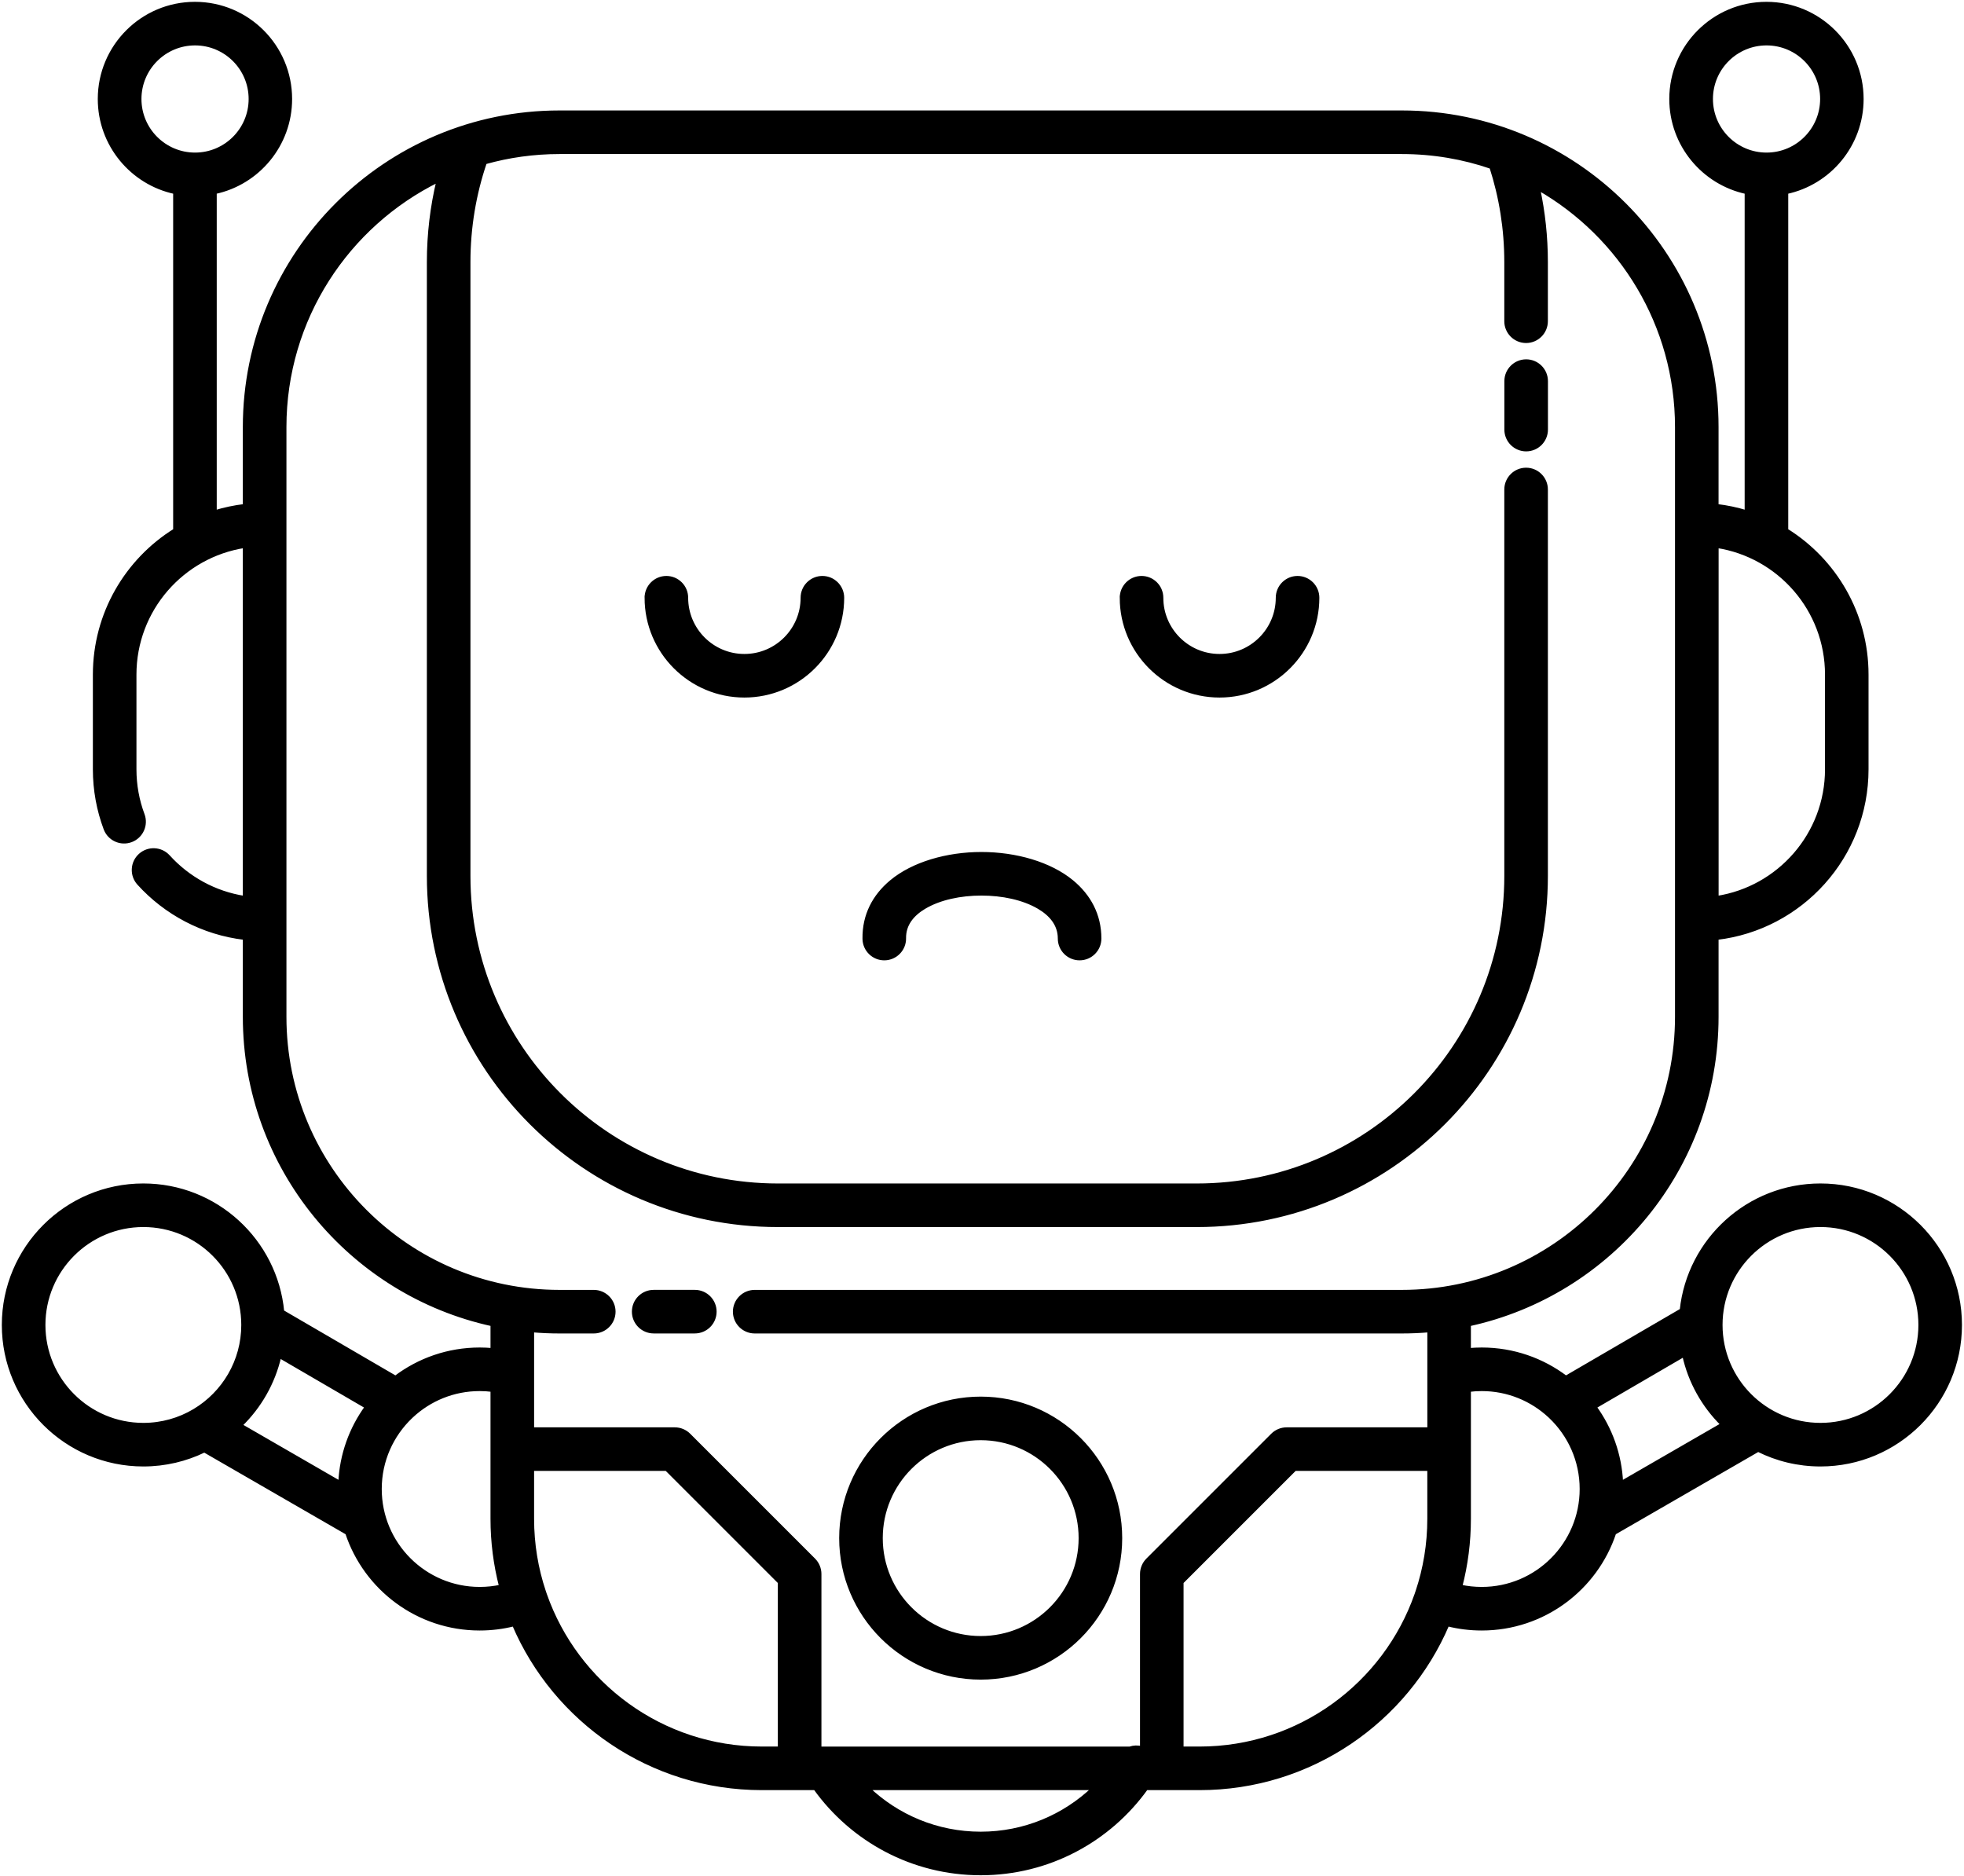 <svg width="538" height="514" viewBox="0 0 538 514" fill="none" xmlns="http://www.w3.org/2000/svg">
<path fill-rule="evenodd" clip-rule="evenodd" d="M478.414 52.656V140.273C475.789 139.468 473.066 138.894 470.265 138.566V116.996C470.265 69.398 431.624 30.758 384.027 30.758H153.257C105.659 30.758 67.019 69.399 67.019 116.996V138.566C64.219 138.894 61.496 139.468 58.871 140.273V52.656C70.664 50.14 79.519 39.656 79.519 27.113C79.519 12.703 67.816 1 53.402 1C38.988 1 27.285 12.703 27.285 27.113C27.285 39.656 36.14 50.14 47.933 52.656V145.25C34.73 153.469 25.941 168.113 25.941 184.793V210.734C25.941 216.461 26.976 221.945 28.871 227.011C29.925 229.839 33.078 231.277 35.906 230.218C38.734 229.163 40.171 226.011 39.117 223.183C37.667 219.308 36.878 215.112 36.878 210.734V184.793C36.878 167 49.956 152.238 67.019 149.602V245.926C58.781 244.652 51.468 240.555 46.113 234.649C44.082 232.414 40.625 232.247 38.387 234.278C36.152 236.305 35.984 239.766 38.012 242C45.379 250.114 55.567 255.621 67.02 256.965V278.535C67.02 319.82 96.094 354.367 134.864 362.805V369.782C133.719 369.68 132.563 369.626 131.395 369.626C122.743 369.626 114.754 372.505 108.34 377.356L77.356 359.305C75.516 339.895 59.153 324.688 39.262 324.688C18.145 324.688 1 341.833 1 362.95C1 384.067 18.145 401.212 39.262 401.212C45.254 401.212 50.93 399.829 55.985 397.368L95.071 419.934C100.126 435.161 114.485 446.149 131.395 446.149C134.626 446.149 137.766 445.751 140.762 444.993C152.032 471.372 178.219 489.876 208.696 489.876H223.294C233.415 503.993 249.962 513.196 268.646 513.196C287.326 513.196 303.873 503.993 313.994 489.876H328.592C359.069 489.876 385.256 471.372 396.526 444.993C399.522 445.751 402.663 446.149 405.893 446.149C422.803 446.149 437.166 435.161 442.217 419.934L481.604 397.196C486.749 399.767 492.545 401.212 498.678 401.212C519.795 401.212 536.94 384.067 536.94 362.95C536.94 341.833 519.795 324.688 498.678 324.688C478.928 324.688 462.651 339.684 460.627 358.903L428.947 377.356C422.533 372.504 414.545 369.626 405.892 369.626C404.724 369.626 403.568 369.68 402.424 369.782V362.805C441.197 354.368 470.268 319.821 470.268 278.535V256.965C493.385 254.254 511.35 234.574 511.35 210.735V184.794C511.35 168.114 502.557 153.47 489.354 145.251V52.657C501.147 50.142 510.002 39.657 510.002 27.114C510.002 12.704 498.299 1.001 483.885 1.001C469.471 1.001 457.768 12.704 457.768 27.114C457.768 39.657 466.623 50.141 478.416 52.657L478.414 52.656ZM299.564 489.876H237.728C245.771 497.548 256.662 502.259 268.646 502.259C280.626 502.259 291.517 497.548 299.564 489.876ZM408.494 45.766C400.826 43.129 392.596 41.7 384.033 41.7H153.263C146.192 41.7 139.349 42.676 132.865 44.496C129.947 53.067 128.369 62.251 128.369 71.797V239.938C128.369 286.715 166.346 324.695 213.123 324.695H327.823C374.6 324.695 412.577 286.716 412.577 239.938V134.087C412.577 131.072 415.03 128.619 418.045 128.619C421.065 128.619 423.514 131.072 423.514 134.087V239.938C423.514 292.75 380.635 335.633 327.823 335.633H213.123C160.311 335.633 117.432 292.75 117.432 239.938V71.797C117.432 64.087 118.346 56.587 120.073 49.4C95.135 61.681 77.964 87.349 77.964 117.001V278.542C77.964 320.101 111.706 353.843 153.265 353.843H162.652C165.667 353.843 168.12 356.292 168.12 359.311C168.12 362.331 165.667 364.78 162.652 364.78H153.265C150.753 364.78 148.265 364.671 145.808 364.46V376.226V376.441V391.496H184.843C186.292 391.496 187.687 392.07 188.71 393.097L222.913 427.3C223.936 428.324 224.515 429.714 224.515 431.167V478.944H309.499C310.545 478.585 311.694 478.542 312.784 478.851V431.167C312.784 429.714 313.362 428.323 314.385 427.299L348.588 393.096C349.616 392.069 351.006 391.495 352.456 391.495H391.491V376.44V376.225V364.459C389.038 364.67 386.549 364.779 384.034 364.779H206.734C203.718 364.779 201.265 362.33 201.265 359.311C201.265 356.291 203.718 353.842 206.734 353.842H384.034C425.596 353.842 459.335 320.1 459.335 278.541V117.001C459.335 89.021 444.046 64.587 421.374 51.606C422.772 58.117 423.51 64.872 423.51 71.797V87.996C423.51 91.011 421.061 93.465 418.042 93.465C415.026 93.465 412.573 91.011 412.573 87.996V71.797C412.573 62.719 411.147 53.969 408.495 45.766L408.494 45.766ZM145.804 402.426V416.039C145.804 423.008 146.936 429.711 149.034 435.98C149.046 436.003 149.054 436.027 149.065 436.05C149.171 436.304 149.257 436.562 149.319 436.816C157.909 461.336 181.264 478.937 208.698 478.937H213.573V433.425L182.573 402.425L145.804 402.426ZM391.484 402.426H354.714L323.714 433.426V478.938H328.589C356.023 478.938 379.378 461.336 387.968 436.817C388.034 436.563 388.116 436.305 388.222 436.051C388.233 436.028 388.245 436.005 388.253 435.981C390.351 429.712 391.483 423.008 391.483 416.04L391.484 402.426ZM268.644 383.078C247.523 383.078 230.378 400.223 230.378 421.34C230.378 442.457 247.523 459.602 268.644 459.602C289.761 459.602 306.906 442.457 306.906 421.34C306.906 400.223 289.761 383.078 268.644 383.078ZM268.644 394.016C283.722 394.016 295.968 406.258 295.968 421.34C295.968 436.422 283.722 448.664 268.644 448.664C253.562 448.664 241.316 436.422 241.316 421.34C241.316 406.258 253.562 394.016 268.644 394.016ZM424.524 387.907C419.641 383.352 413.09 380.563 405.895 380.563C404.719 380.563 403.563 380.637 402.426 380.782V416.04C402.426 422.446 401.609 428.665 400.074 434.591C401.949 435.001 403.898 435.212 405.895 435.212C420.977 435.212 433.219 422.97 433.219 407.888C433.219 400.102 429.957 393.076 424.726 388.095C424.656 388.032 424.59 387.97 424.523 387.907L424.524 387.907ZM134.864 380.782C133.727 380.637 132.571 380.563 131.395 380.563C124.2 380.563 117.649 383.352 112.766 387.907C112.699 387.969 112.633 388.032 112.567 388.094C107.332 393.075 104.071 400.102 104.071 407.887C104.071 422.969 116.313 435.211 131.395 435.211C133.391 435.211 135.34 435 137.215 434.59C135.68 428.664 134.863 422.445 134.863 416.039L134.864 380.782ZM76.563 371.504C74.883 378.844 71.09 385.383 65.864 390.442L93.169 406.208C93.505 398.458 96.153 391.302 100.438 385.411L76.563 371.504ZM461.303 371.168L436.85 385.41C441.139 391.301 443.783 398.457 444.119 406.207L471.834 390.207C466.651 385.102 462.916 378.531 461.303 371.168H461.303ZM53.303 386.395C61.26 381.618 66.592 372.903 66.592 362.95C66.592 347.868 54.35 335.626 39.268 335.626C24.186 335.626 11.944 347.868 11.944 362.95C11.944 378.028 24.186 390.274 39.268 390.274C44.369 390.274 49.147 388.872 53.233 386.438L53.248 386.427C53.256 386.423 53.264 386.419 53.276 386.411L53.303 386.395ZM498.683 335.625C513.765 335.625 526.007 347.867 526.007 362.949C526.007 378.027 513.765 390.273 498.683 390.273C483.601 390.273 471.359 378.027 471.359 362.949C471.359 347.867 483.601 335.625 498.683 335.625ZM179.063 364.773H190.333C193.352 364.773 195.801 362.324 195.801 359.305C195.801 356.285 193.352 353.836 190.333 353.836H179.063C176.043 353.836 173.594 356.285 173.594 359.305C173.594 362.324 176.043 364.773 179.063 364.773ZM247.7 257.013C247.641 253.174 249.977 250.42 253.219 248.498C257.457 245.99 263.157 244.826 268.844 244.826C274.543 244.826 280.274 245.998 284.555 248.509C287.86 250.447 290.266 253.224 290.266 257.099C290.266 260.119 292.715 262.568 295.735 262.568C298.751 262.568 301.204 260.119 301.204 257.099C301.204 250.623 298.325 245.408 293.614 241.521C287.587 236.556 278.235 233.888 268.844 233.888C259.438 233.888 250.11 236.572 244.149 241.545C239.477 245.447 236.661 250.681 236.762 257.186C236.809 260.201 239.297 262.615 242.313 262.568C245.333 262.522 247.747 260.033 247.7 257.014V257.013ZM470.28 149.603V245.927C487.342 243.295 500.425 228.529 500.425 210.736V184.795C500.425 167.002 487.343 152.24 470.28 149.604V149.603ZM177.07 163.74C177.07 178.552 189.097 190.58 203.91 190.58C218.726 190.58 230.75 178.553 230.75 163.74C230.75 160.725 228.3 158.272 225.281 158.272C222.265 158.272 219.812 160.725 219.812 163.74C219.812 172.518 212.687 179.642 203.91 179.642C195.133 179.642 188.008 172.517 188.008 163.74C188.008 160.725 185.559 158.272 182.539 158.272C179.524 158.272 177.071 160.725 177.071 163.74H177.07ZM307.23 163.74C307.23 178.552 319.253 190.58 334.07 190.58C348.882 190.58 360.91 178.553 360.91 163.74C360.91 160.725 358.457 158.272 355.441 158.272C352.421 158.272 349.972 160.725 349.972 163.74C349.972 172.518 342.847 179.642 334.07 179.642C325.293 179.642 318.168 172.517 318.168 163.74C318.168 160.725 315.715 158.272 312.699 158.272C309.68 158.272 307.231 160.725 307.231 163.74H307.23ZM423.53 117.678V104.401C423.53 101.382 421.081 98.933 418.061 98.933C415.045 98.933 412.592 101.382 412.592 104.401V117.678C412.592 120.698 415.045 123.147 418.061 123.147C421.08 123.147 423.53 120.698 423.53 117.678ZM483.909 11.938C492.288 11.938 499.089 18.739 499.089 27.114C499.089 35.493 492.288 42.298 483.909 42.298C475.53 42.298 468.729 35.494 468.729 27.114C468.729 18.739 475.529 11.938 483.909 11.938ZM53.429 11.938C61.808 11.938 68.609 18.739 68.609 27.114C68.609 35.493 61.808 42.298 53.429 42.298C45.054 42.298 38.249 35.494 38.249 27.114C38.249 18.739 45.053 11.938 53.429 11.938Z" fill="black" stroke="black"/>
</svg>
